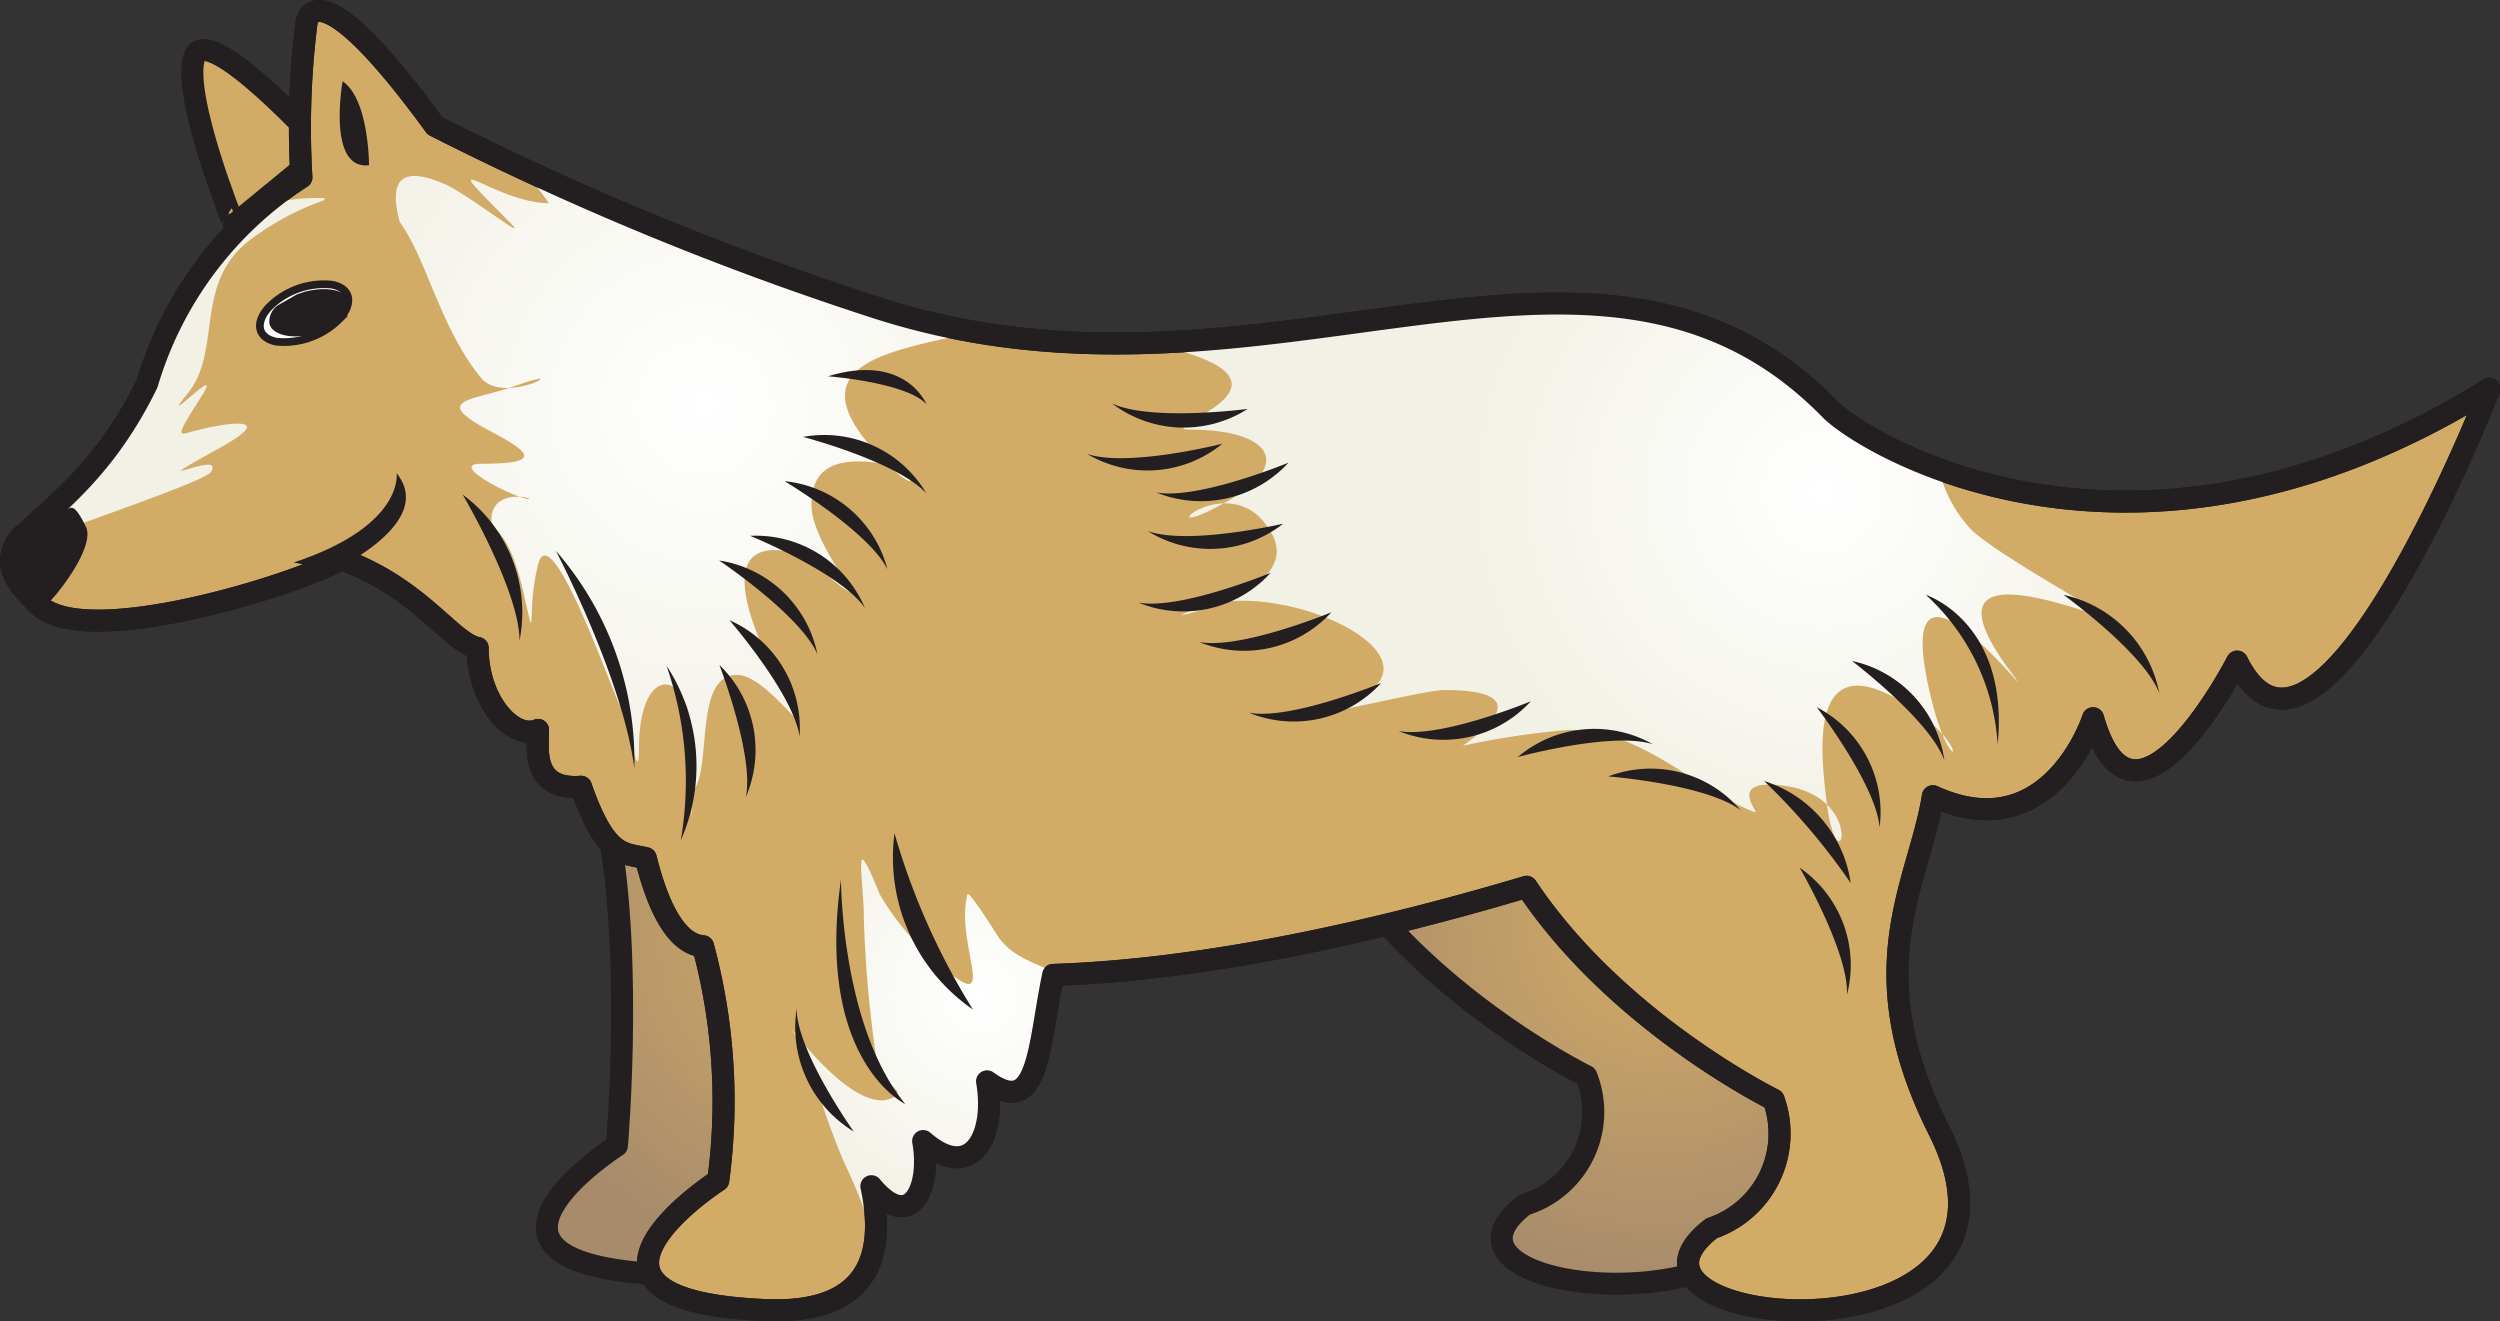 <svg xmlns="http://www.w3.org/2000/svg" xmlns:xlink="http://www.w3.org/1999/xlink" viewBox="0 0 113.47 59.98"><rect x="0" y="0" width="113.47" height="59.98" fill="#333333" stroke="none"/><defs><style>.cls-1,.cls-8{fill:#fff}.cls-1,.cls-10,.cls-2,.cls-3,.cls-4,.cls-5,.cls-6,.cls-7,.cls-8,.cls-9{fill-rule:evenodd}.cls-10,.cls-2,.cls-3,.cls-4,.cls-8{stroke:#231f20}.cls-10,.cls-2,.cls-3,.cls-4{stroke-linecap:round;stroke-linejoin:round;stroke-width:1px}.cls-2{fill:url(#GradientFill_2)}.cls-3{fill:url(#GradientFill_2-2)}.cls-4{fill:#d2ab67}.cls-5{fill:url(#GradientFill_3)}.cls-6{fill:url(#GradientFill_3-2)}.cls-7{fill:#231f20}.cls-8{stroke-width:.35px}.cls-9{fill:url(#GradientFill_3-3)}.cls-10{fill:none}</style><radialGradient id="GradientFill_2" cx="37.69" cy="42.73" r="14.97" gradientUnits="userSpaceOnUse"><stop offset="0" stop-color="#d2ab67"/><stop offset="1" stop-color="#a78b6b"/></radialGradient><radialGradient id="GradientFill_2-2" cx="75.2" cy="42.05" r="16.43" xlink:href="#GradientFill_2"/><radialGradient id="GradientFill_3" cx="82.74" cy="22.3" r="16.29" gradientUnits="userSpaceOnUse"><stop offset="0" stop-color="#fff"/><stop offset="1" stop-color="#f2f1e6"/></radialGradient><radialGradient id="GradientFill_3-2" cx="44.46" cy="45.25" r="10.41" xlink:href="#GradientFill_3"/><radialGradient id="GradientFill_3-3" cx="31.96" cy="18.5" r="18.28" xlink:href="#GradientFill_3"/></defs><title>Asset 74</title><g id="Layer_2" data-name="Layer 2"><g id="Layer_1-2" data-name="Layer 1"><path class="cls-1" d="M27.3 36.23C28.86 42.16 28 52 28 52s-8.4 5.37 2.11 5.84c4.81.21 5.51-2.56 4.85-5.63 1.75 2.13 2.73.11 2.35-2 2.19 1.92 3.33-.25 2.89-2.71 2.38 1.72 2.32-1.56 3-4.83z"/><path class="cls-2" d="M43.2 42.66l-15.9-6.43C28.86 42.16 28 52 28 52s-8.4 5.37 2.11 5.84c4.81.21 5.51-2.56 4.85-5.63 1.75 2.13 2.73.11 2.35-2 2.19 1.92 3.33-.25 2.89-2.71 2.37 1.71 2.31-1.57 3-4.84z"/><path class="cls-1" d="M60.77 39.18C64.88 45.35 72 48.84 72 48.84a4.4 4.4 0 0 1-2.8 5.84c-6.1 4.68 16.9 6.32 11.3-4.79-3.71-7.35-1.94-10.85-1.31-14.8z"/><path class="cls-3" d="M79.19 35.09l-18.42 4.09C64.88 45.35 72 48.84 72 48.84a4.4 4.4 0 0 1-2.8 5.84c-6.1 4.68 16.9 6.32 11.3-4.79-3.71-7.35-1.94-10.89-1.31-14.8z"/><path class="cls-1" d="M10.62 10.2S8.27 4.42 8.81 2.61s5.95 4.19 5.95 4.19z"/><path class="cls-4" d="M14.76 6.8l-4.14 3.4S8.27 4.42 8.81 2.61s5.95 4.19 5.95 4.19z"/><path class="cls-1" d="M83.07 18.58c-10.75-11-25.71 1.17-43.46-4.67a138.14 138.14 0 0 1-19.87-8.2c-5.52-7.58-5.83-4.66-5.83-4.66a38 38 0 0 0-.23 7 16.81 16.81 0 0 0-7 9.35C3.16 24.65-1.88 24 1.76 27.46c2.17 2.09 11.93-1 13.74-2.09l.51.22c3.21 1.34 4.54 3.61 5.67 3.82 0 2.42 1.61 4.2 2.74 3.72 0 .81-.32 2.75 1.95 2.58 1.13 3.23 1.93 3 2.94 3.24.73 2.93 1.69 3.93 2.6 4a27 27 0 0 1 .69 10.63s-8.41 5.42 2.1 5.88c4.81.22 5.51-2.55 4.85-5.62 1.76 2.13 2.74.11 2.35-2.05 2.2 1.92 3.33-.25 2.9-2.71 2.37 1.72 2.32-1.56 3-4.83 7.65-.25 16-2.36 21.49-4 4.1 6.16 11.21 9.66 11.21 9.66a4.54 4.54 0 0 1-2.81 5.84C71.62 60.4 93.58 62.42 88 51.29c-3.7-7.35-.9-11.2-.27-15.15C93.07 38.59 95 32.6 95 32.6c1.86 6.54 6.54-2.57 6.54-2.57C105.26 37.5 113 17.64 113 17.64c-16.21 10.07-28.45 2.46-29.93.94z"/><path class="cls-4" d="M83.07 18.58c-10.75-11-25.71 1.17-43.46-4.67a138.14 138.14 0 0 1-19.87-8.2c-5.52-7.58-5.83-4.66-5.83-4.66a38 38 0 0 0-.23 7 16.81 16.81 0 0 0-7 9.35C3.16 24.65-1.88 24 1.76 27.46c2.17 2.09 11.93-1 13.74-2.09l.51.22c3.21 1.34 4.54 3.61 5.67 3.82 0 2.42 1.61 4.2 2.74 3.72 0 .81-.32 2.75 1.95 2.58 1.13 3.23 1.93 3 2.94 3.24.73 2.93 1.69 3.93 2.6 4a27 27 0 0 1 .69 10.63s-8.41 5.42 2.1 5.88c4.81.22 5.51-2.55 4.85-5.62 1.76 2.13 2.74.11 2.35-2.05 2.2 1.92 3.33-.25 2.9-2.71 2.37 1.72 2.32-1.56 3-4.83 7.65-.25 16-2.36 21.49-4 4.1 6.16 11.21 9.66 11.21 9.66a4.54 4.54 0 0 1-2.81 5.84C71.62 60.4 93.58 62.42 88 51.29c-3.7-7.35-.9-11.2-.27-15.15C93.07 38.59 95 32.6 95 32.6c1.86 6.54 6.54-2.57 6.54-2.57C105.26 37.5 113 17.64 113 17.64c-16.21 10.07-28.45 2.46-29.93.94z"/><path class="cls-5" d="M83.07 18.58c-7.85-8-18-3.7-29.76-3.07a1.51 1.51 0 0 1-.37.25c7 1.74-.86 3.74 1.09 3.74 3.52 0 4.78 1.5 1.68 3.25-4.1 2.32.16-1.9 2 1.45 1.44 2.53-4.13 3.75-4.09 3.73 3.71-2.32 13.12 2.05 7.35 4-3.85 1.28 3.52-.61 4.57-.61 3.19 0 3 1 .85 2.53a35.73 35.73 0 0 1 4.82-.72c3.39 0 5.65 2.67 8.43 3.73.31.12-1.38-1.55 1.32-1.2 3.93.51 2.43 5 1.93.6-.2-1.77-.89-6.81 3.13-4.58 3.85 2.14 2.62 4.31 1.57-.24-2-8.66 6 2.22 3.49-1.2-3.69-5.15 2.61-2.77 4.22-2.29 1.14.34-4.21-2.46-5.78-3.86A5.93 5.93 0 0 1 88 21.27a15.17 15.17 0 0 1-4.93-2.69z"/><path class="cls-6" d="M39.72 56.35a7.53 7.53 0 0 0-.17-2.51c1.76 2.13 2.74.11 2.35-2.05 2.2 1.92 3.33-.25 2.9-2.71 2.37 1.72 2.32-1.56 3-4.83h.31c-1-.52-2.2-.76-2.88-1.85-.22-.36-1.27-2-1.32-1.81-.6 2.3 1.63 5.75-1.33 3.13a11.65 11.65 0 0 1-2.65-3.13c-1.29-3.18-.72-.88-.72 1.2a56.47 56.47 0 0 0 .6 6.51c.12 1 1.57 1.19.6 1.57-1.67.64-4.47-3.17-4.45-3.14.89 1.66 1.52 4.18 2.41 6.15a26.08 26.08 0 0 1 1.35 3.47z"/><path class="cls-7" d="M16.75 7.5s0-3-1.2-3.81c0 0-.72 4.03 1.2 3.81zM40.6 37.82a31.43 31.43 0 0 0 3.56 8 8.38 8.38 0 0 1-3.56-8zm-2.43 2.1s0 6.64 2.92 10.19c0 0-4.09-1.94-2.92-10.19zM87.41 27s3.8 1.22 3.26 6.79A10 10 0 0 0 87.41 27zm6.25 0s3.69 2.66 4.35 4.48A5.66 5.66 0 0 0 93.66 27zm-9.6 3s3.54 2.69 4.19 4.51A5.38 5.38 0 0 0 84.06 30zm-1.6 2.1s2.7 3.53 2.85 5.46a5.37 5.37 0 0 0-2.85-5.46zM56.63 18.56s-4.41.58-6.16-.25a5.39 5.39 0 0 0 6.16.25zm-1.15 1.58s-4.31 1.09-6.14.46a5.36 5.36 0 0 0 6.14-.46zm3 .86s-4.11 1.7-6 1.35a5.38 5.38 0 0 0 6-1.35zm-.24 2.77s-4.33 1-6.15.33a5.36 5.36 0 0 0 6.15-.33zM57.67 26s-4.1 1.7-6 1.35a5.36 5.36 0 0 0 6-1.35zm2.76 1.79s-4.11 1.7-6 1.35a5.38 5.38 0 0 0 6-1.35zM62.69 31s-4.11 1.7-6 1.35a5.38 5.38 0 0 0 6-1.35zm6.79.83s-4.1 1.7-6 1.35a5.38 5.38 0 0 0 6-1.35zm-.59 2.53s4.29-1.17 6.13-.58a5.38 5.38 0 0 0-6.13.58zm4.11.88s4.43.35 6 1.53a5.37 5.37 0 0 0-6-1.53zM38.75 51.36s-2.59-3.64-2.59-5.58a5.54 5.54 0 0 0 2.59 5.58zm41.32-15.91A29.69 29.69 0 0 1 84 40.08a5.69 5.69 0 0 0-3.93-4.63zm1.61 3.93s2.24 3.84 2.15 5.77a5.37 5.37 0 0 0-2.15-5.77z"/><path class="cls-8" d="M15.06 12.92c.87.16 1 .87.31 1.59a3.55 3.55 0 0 1-2.82 1c-.87-.17-1-.88-.32-1.59a3.51 3.51 0 0 1 2.83-1z"/><path class="cls-7" d="M12.64 13.84a.89.89 0 0 0-.41.86c.14.53 1.08.72 2.09.44s1.72-.93 1.57-1.45-1.08-.72-2.09-.44l-.32.11zM18 21.48s.37 2.38-4.67 4.05l1.8.36s4.7-2.16 2.87-4.41z"/><path class="cls-9" d="M44.13 15a32.46 32.46 0 0 1-4.52-1.13 149.92 149.92 0 0 1-16-6.33 19.58 19.58 0 0 1 1.3 1.68c-2.48 0-5.52-2.88-1.8.84 1.11 1.11-1.81-1.2-2.89-1.69-2-.87-2.59-.23-2.08 1.7 1.23 1.69 1.83 4.79 3.69 7.08 1.05 1.29 4.42-.66 1.6.35-2 .72-4 .59-1.06 2.13 1.74.93 2.23 1.42-.54 1.42-1.53 0 1.48 1.53 2.13 1.6.45 0-1.92-.64-1.63 1.25.53.34 1 1.19 1.38 2.79.71 3.07.15 1.11.72-1.09s3.32 5.7 3.7 6.4.87 3.81.87 2c0-4.05 2.41-3.65 2.41-.36v3.5a3.47 3.47 0 0 1 .12-1.33c.76-1.22 0-5.18 1.93-5.18 1.27 0 3.26 3 2.53 1.57s-4-7.23-.85-7.23c1.35 0 2 .8 2.77 1.44 2 1.61-1.08-1.57-1.08-3.49 0-1.71 1.12-2.13 2.89-1.93s2.28 1.8.48 0c-4.35-4.35-.21-5 4-5.9zm-29.4-6a5.76 5.76 0 0 0-.82 0 5.58 5.58 0 0 0-2.1.49 16.25 16.25 0 0 0-5.14 7.9c-2.33 4.81-5.33 6.11-6 7.47 3.59-1.32 8.66-3.05 8.9-3.43.71-1.13-3.62 1.13.35-1.07 3.06-1.68-.12-1.1-1.42-.71-.54.17-.21-.3.71-1.77s-2.12 1.74-.71 0c1.65-2 .2-5.13 3-7.1a12.44 12.44 0 0 1 3.23-1.7z"/><path class="cls-10" d="M83.07 18.58c-10.75-11-25.71 1.17-43.46-4.67a138.14 138.14 0 0 1-19.87-8.2c-5.52-7.58-5.83-4.66-5.83-4.66a38 38 0 0 0-.23 7 16.81 16.81 0 0 0-7 9.35C3.16 24.65-1.88 24 1.76 27.46c2.17 2.09 11.93-1 13.74-2.09l.51.22c3.21 1.34 4.54 3.61 5.67 3.82 0 2.42 1.61 4.2 2.74 3.72 0 .81-.32 2.75 1.95 2.58 1.13 3.23 1.93 3 2.94 3.24.73 2.93 1.69 3.93 2.6 4a27 27 0 0 1 .69 10.63s-8.41 5.42 2.1 5.88c4.81.22 5.51-2.55 4.85-5.62 1.76 2.13 2.74.11 2.35-2.05 2.2 1.92 3.33-.25 2.9-2.71 2.37 1.72 2.32-1.56 3-4.83 7.65-.25 16-2.36 21.49-4 4.1 6.16 11.21 9.66 11.21 9.66a4.54 4.54 0 0 1-2.81 5.84C71.62 60.4 93.58 62.42 88 51.29c-3.7-7.35-.9-11.2-.27-15.15C93.07 38.59 95 32.6 95 32.6c1.86 6.54 6.54-2.57 6.54-2.57C105.26 37.5 113 17.64 113 17.64c-16.21 10.07-28.45 2.46-29.93.94z"/><path class="cls-7" d="M3.9 23.91c.48 1-1.71 3.6-1.79 3.5-.75-.87-2.09-.88-2.09-2a2 2 0 0 1 2.09-2c1.15.05.98-1.12 1.79.5zM21 22.45s2.58 4.37 2.58 6.63A6.63 6.63 0 0 0 21 22.45zm12.11 5.7s2.91 3.36 3.18 5.28a5.36 5.36 0 0 0-3.18-5.28zm-.46 2.03s1.6 4.14 1.2 6a5.37 5.37 0 0 0-1.2-6zm-.01-4.74s3.69 2.47 4.46 4.25a5.38 5.38 0 0 0-4.46-4.25zm1.41-1.12s4.11 1.68 5.21 3.28a5.38 5.38 0 0 0-5.21-3.28zm1.56-2.48s3.82 2.28 4.67 4a5.38 5.38 0 0 0-4.67-4zm.84-2.01s4.3 1.13 5.6 2.57a5.38 5.38 0 0 0-5.6-2.57zm1.13-2.75s3.56.27 4.47 1.27c0 0-.94-2.35-4.47-1.27zM25.23 25s3.05 5.82 3.56 9.87A14.48 14.48 0 0 0 25.23 25zm5.02 5.21a16 16 0 0 1 .65 7.93 8.32 8.32 0 0 0-.65-7.93z"/></g></g></svg>